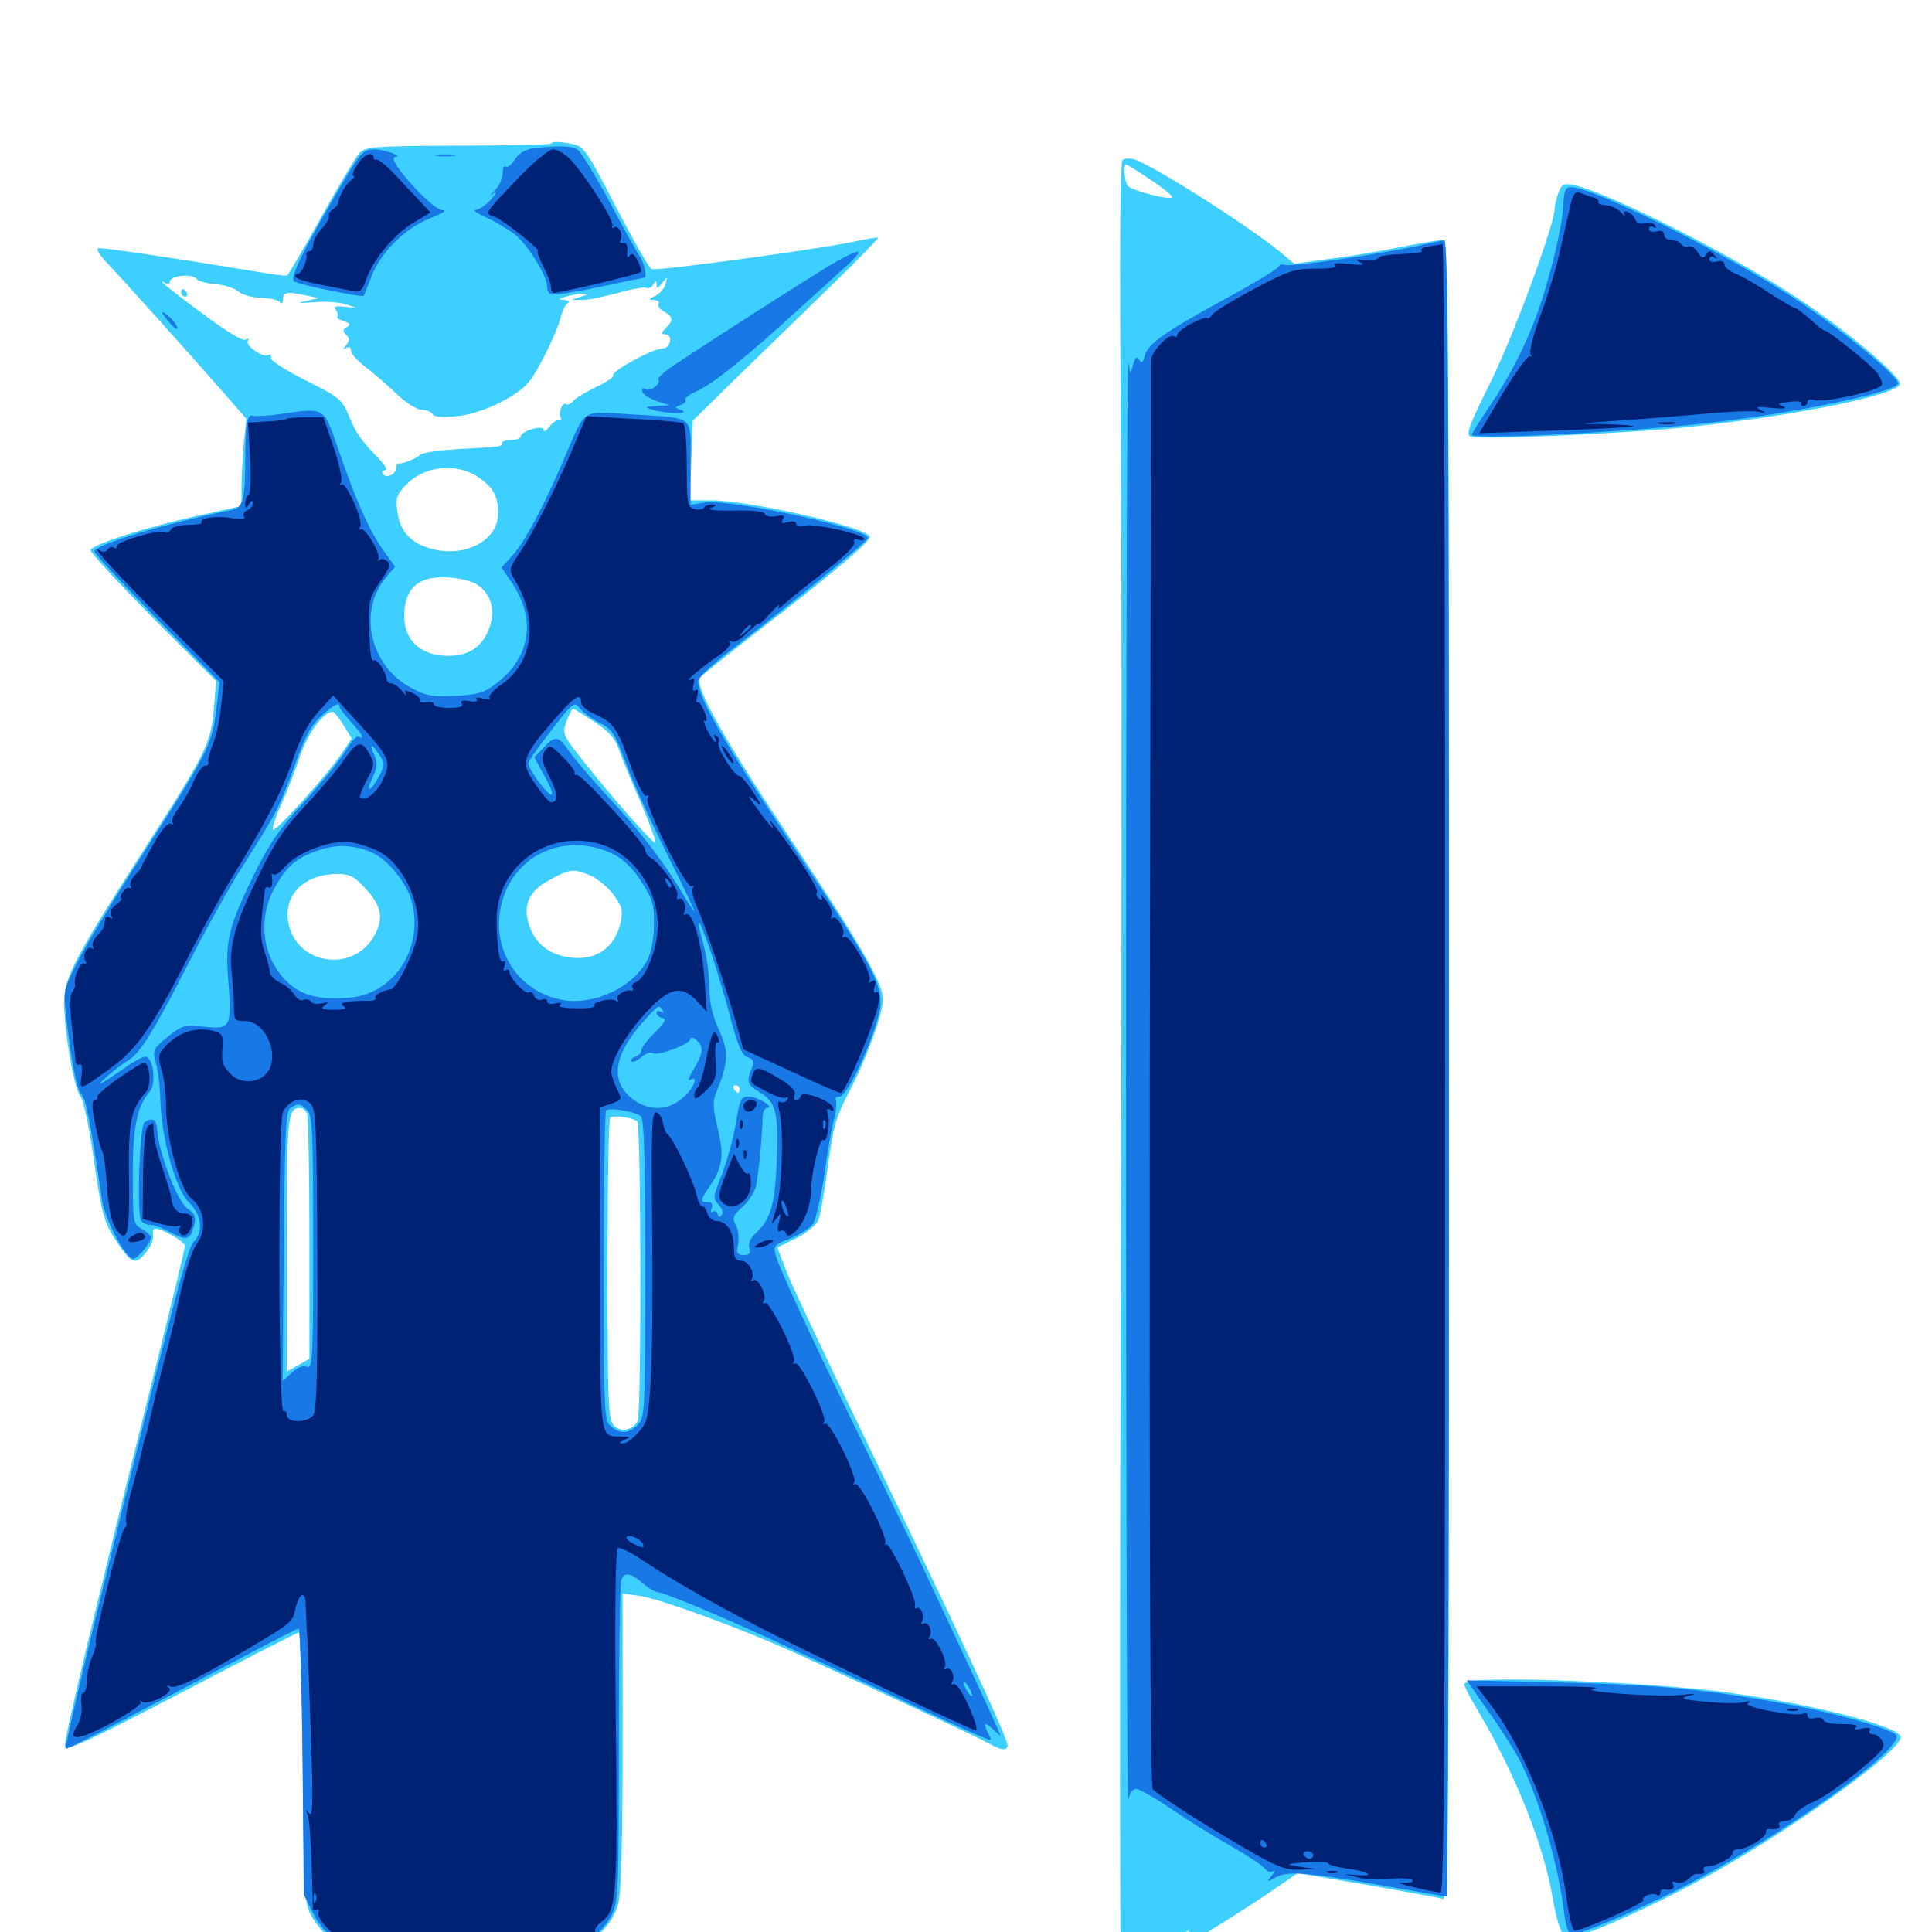 <svg xmlns="http://www.w3.org/2000/svg" viewBox="0 -1000 1000 1000">
	<path fill="#3ccfff" d="M284.961 -925.586C284.375 -925.195 262.695 -924.609 236.719 -924.609C193.164 -924.414 189.062 -924.023 185.938 -920.703C184.18 -918.75 175.195 -903.711 166.211 -887.5C157.227 -871.289 149.219 -857.812 148.633 -857.422C148.047 -857.031 140.82 -858.008 132.812 -859.375C89.258 -866.602 52.539 -872.07 50.781 -871.484C49.609 -871.094 51.758 -867.773 55.273 -864.062C63.281 -855.664 95.703 -819.531 114.062 -798.633L127.539 -783.203L126.172 -770.312C125.586 -763.281 125 -753.125 125 -747.852V-738.086L104.883 -733.594C77.344 -727.734 46.875 -717.969 46.875 -715.234C46.875 -713.867 61.523 -698.047 79.297 -680.078L111.914 -647.461L110.742 -633.789C109.375 -615.82 106.641 -610.156 77.734 -565.234C38.672 -504.492 33.203 -494.141 33.203 -481.25C33.203 -466.211 38.281 -436.523 41.602 -432.617C43.164 -430.859 46.289 -416.211 48.633 -399.219C52.344 -373.242 53.906 -367.578 58.789 -359.766C67.969 -345.703 69.727 -344.727 75.391 -351.562C77.93 -354.688 79.688 -358.789 79.297 -360.742C78.906 -362.5 79.297 -364.062 80.273 -364.062C84.18 -364.062 95.703 -357.227 95.703 -355.078C95.703 -353.711 88.672 -324.609 80.078 -290.43C49.023 -166.211 33.008 -99.414 33.594 -96.094C33.984 -93.359 45.898 -98.828 93.75 -123.828C126.562 -141.016 153.906 -155.078 154.688 -155.078C155.469 -155.078 156.25 -123.633 156.641 -85.156C157.227 -23.047 157.617 -14.844 160.742 -9.18C167.969 4.297 180.273 11.719 202.734 16.016C219.922 19.336 261.523 19.727 276.953 16.797C299.219 12.695 315.43 0.781 319.922 -14.258C321.484 -19.336 322.266 -45.898 322.266 -98.438V-175.195L330.859 -174.023C341.797 -172.461 384.961 -156.641 413.086 -143.75C456.055 -124.219 507.031 -100.391 512.109 -97.461C518.164 -93.945 521.484 -93.75 521.484 -96.68C521.484 -100.781 492.773 -162.305 442.969 -265.43C425.781 -300.977 409.57 -335.352 407.031 -341.992L402.344 -354.297L412.305 -359.18C417.578 -361.914 422.852 -366.211 423.633 -368.555C424.609 -370.898 426.758 -383.398 428.516 -396.289C431.25 -416.602 432.617 -421.875 439.648 -435.156C448.633 -452.344 457.031 -475.391 457.031 -482.812C457.031 -491.211 444.531 -512.695 406.641 -569.531C373.633 -619.336 359.57 -644.727 362.305 -649.219C362.891 -650.195 376.367 -660.938 392.188 -673.242C430.469 -702.734 450.195 -719.531 450.195 -722.07C450.195 -726.758 388.086 -741.016 368.164 -741.016H357.031L357.812 -761.719L358.594 -782.227L381.836 -805.078C394.727 -817.578 416.602 -838.867 430.273 -852.148C443.945 -865.43 454.883 -876.758 454.492 -876.953C454.297 -877.344 447.852 -876.172 440.43 -874.609C421.289 -870.703 340.039 -859.57 337.305 -860.742C335.938 -861.133 327.734 -875.781 318.75 -892.969C304.102 -921.484 302.148 -924.219 296.68 -925.391C289.258 -926.758 286.133 -926.953 284.961 -925.586ZM101.953 -855.469C102.539 -854.492 107.031 -853.32 111.523 -852.93C116.211 -852.539 121.484 -850.781 123.242 -849.219C125.195 -847.461 130.469 -845.898 135.156 -845.898C139.844 -845.703 144.141 -844.727 144.922 -843.555C145.703 -842.383 146.484 -843.164 146.484 -845.117C146.484 -848.828 148.633 -849.219 158.398 -847.07L165.039 -845.703L158.203 -844.141C153.32 -843.164 154.297 -842.969 162.109 -843.555C167.969 -844.141 175.586 -843.555 178.711 -842.578L184.57 -840.625L178.32 -841.211C173.633 -841.797 172.461 -841.211 173.828 -839.648C174.805 -838.281 175.195 -836.914 174.609 -836.133C174.023 -835.547 175.391 -834.57 177.93 -833.789C181.25 -832.617 181.641 -832.031 179.492 -830.664C177.344 -829.492 177.344 -828.516 179.102 -826.758C181.055 -824.805 181.055 -823.633 179.102 -821.289C177.344 -818.945 177.344 -818.75 179.297 -819.922C180.664 -820.703 181.641 -820.312 181.641 -818.555C181.641 -816.992 184.961 -813.281 189.062 -810.156C192.969 -807.227 200.195 -800.977 205.078 -796.289C209.961 -791.602 215.82 -787.891 218.164 -787.891C220.508 -787.891 223.047 -786.914 223.828 -785.742C224.609 -784.18 229.102 -783.789 236.328 -784.57C248.633 -785.547 266.992 -794.336 273.633 -802.148C278.32 -807.617 288.281 -827.93 290.234 -835.742C291.016 -839.062 292.578 -842.188 293.75 -842.969C295.117 -843.945 294.336 -844.531 291.992 -844.727C288.672 -844.922 288.867 -845.117 292.969 -846.484C295.703 -847.266 299.609 -848.047 301.758 -848.047C304.883 -848.047 304.688 -847.656 300.781 -846.484L295.898 -844.922L300.781 -844.727C303.516 -844.531 311.914 -846.289 319.336 -848.242C326.758 -850.391 333.594 -851.562 334.57 -850.977C335.547 -850.391 337.109 -851.172 338.086 -852.539C339.453 -854.883 339.844 -854.883 339.844 -852.539C339.844 -850.391 340.625 -850.781 342.773 -853.516C345.508 -857.031 345.508 -857.031 344.531 -853.125C343.945 -850.781 341.602 -848.047 339.258 -846.875C335.547 -845.117 335.547 -844.727 338.477 -844.727C340.43 -844.531 341.602 -843.75 340.82 -842.773C340.234 -841.602 341.602 -839.844 343.75 -838.672C348.438 -836.133 348.633 -834.18 344.531 -830.078C342.188 -827.734 342.188 -826.953 344.141 -826.953C348.633 -826.953 347.266 -819.727 342.773 -819.531C337.695 -819.531 316.016 -807.617 317.383 -805.664C317.773 -804.883 313.867 -802.148 308.398 -799.609C303.125 -797.07 297.656 -793.75 296.68 -792.383C295.508 -791.016 293.75 -790.234 292.969 -790.82C291.016 -791.992 288.672 -786.133 290.234 -783.789C290.82 -782.812 290.43 -782.227 289.258 -782.422C288.281 -782.812 285.938 -781.25 284.375 -779.102C282.812 -776.953 281.25 -776.172 281.25 -777.539C281.25 -780.273 269.531 -776.953 269.531 -774.023C269.531 -773.047 267.383 -772.266 264.648 -772.266C261.914 -772.266 259.766 -771.484 259.766 -770.703C259.766 -768.75 259.961 -768.75 237.5 -767.578C228.125 -766.992 219.336 -765.82 217.969 -764.844C215.039 -762.5 208.398 -759.766 206.641 -760.156C205.664 -760.352 205.078 -759.375 205.078 -757.812C205.078 -754.492 199.805 -752.148 198.242 -754.688C197.461 -755.859 198.047 -756.641 199.414 -756.641C200.586 -756.641 199.609 -758.789 197.07 -761.523C186.914 -772.07 184.375 -775.391 180.664 -784.57C176.953 -793.359 175.781 -794.336 158.203 -803.125C147.266 -808.594 139.844 -813.477 140.234 -814.844C140.43 -816.406 139.844 -816.992 138.867 -816.211C136.133 -814.648 126.758 -821.094 128.32 -823.633C128.906 -824.805 128.516 -825 127.148 -824.219C125.781 -823.242 117.383 -828.32 105.859 -836.914C87.5 -850.391 80.273 -856.445 85.547 -853.516C86.719 -852.734 87.891 -852.93 87.891 -854.102C87.891 -857.422 99.609 -858.594 101.953 -855.469ZM145.898 -851.172C146.68 -851.758 145.508 -852.344 143.359 -852.148C141.211 -852.148 140.625 -851.562 142.188 -850.977C143.555 -850.391 145.312 -850.586 145.898 -851.172ZM154.883 -850.977C156.055 -851.562 155.078 -851.953 152.344 -851.953C149.609 -851.953 148.633 -851.562 150 -850.977C151.172 -850.586 153.516 -850.586 154.883 -850.977ZM321.68 -851.172C322.461 -851.758 321.289 -852.344 319.141 -852.148C316.992 -852.148 316.406 -851.562 317.969 -850.977C319.336 -850.391 321.094 -850.586 321.68 -851.172ZM164.648 -849.023C165.82 -849.609 164.844 -850 162.109 -850C159.375 -850 158.398 -849.609 159.766 -849.023C160.938 -848.633 163.281 -848.633 164.648 -849.023ZM311.914 -849.219C312.695 -849.805 311.523 -850.391 309.375 -850.195C307.227 -850.195 306.641 -849.609 308.203 -849.023C309.57 -848.438 311.328 -848.633 311.914 -849.219ZM174.414 -847.07C175.586 -847.656 174.609 -848.047 171.875 -848.047C169.141 -848.047 168.164 -847.656 169.531 -847.07C170.703 -846.68 173.047 -846.68 174.414 -847.07ZM183.008 -845.312C183.789 -845.898 182.617 -846.484 180.469 -846.289C178.32 -846.289 177.734 -845.703 179.297 -845.117C180.664 -844.531 182.422 -844.727 183.008 -845.312ZM248.242 -752.539C255.469 -747.461 257.812 -742.969 257.812 -734.18C257.812 -720.508 241.211 -711.328 223.828 -715.82C212.891 -718.555 207.031 -724.805 205.664 -735.156C204.688 -742.188 205.273 -743.945 210.156 -749.023C219.922 -759.18 236.719 -760.742 248.242 -752.539ZM246.68 -697.656C254.102 -692.773 256.445 -684.766 253.516 -675.586C250 -665.43 242.773 -660.352 231.641 -660.547C215.43 -660.742 206.836 -671.289 209.766 -687.305C211.719 -697.266 218.75 -701.758 231.445 -701.172C237.109 -700.977 243.945 -699.219 246.68 -697.656ZM307.617 -626.367C314.844 -621.68 318.164 -618.164 320.117 -612.695C321.484 -608.594 326.562 -596.094 331.445 -585.156C336.133 -574.023 339.648 -564.453 339.258 -563.867C338.086 -562.891 316.602 -587.5 301.172 -607.031C291.016 -619.922 291.016 -620.312 293.359 -626.953C294.727 -630.664 296.289 -633.398 296.875 -633.203C297.461 -632.812 302.344 -629.883 307.617 -626.367ZM177.734 -624.805L182.031 -617.773L176.953 -610.156C169.727 -599.219 141.797 -568.359 141.211 -570.508C140.82 -571.484 142.773 -577.539 145.703 -583.984C148.633 -590.234 152.93 -601.562 155.469 -609.18C159.766 -621.094 167.188 -631.25 172.266 -631.641C172.852 -631.641 175.391 -628.516 177.734 -624.805ZM305.469 -546.875C308.984 -545.312 314.453 -541.016 317.383 -537.109C321.68 -531.445 322.461 -528.906 321.484 -523.633C318.75 -509.375 308.008 -501.953 293.359 -504.688C283.008 -506.445 275.977 -512.891 273.438 -522.656C270.703 -532.617 274.414 -539.453 285.547 -545.117C295.508 -550.391 296.875 -550.391 305.469 -546.875ZM188.672 -540.625C197.07 -531.836 198.633 -525.586 194.531 -517.188C184.18 -495.508 152.148 -500.195 149.023 -523.828C147.266 -537.5 158.008 -547.461 174.609 -547.656C180.859 -547.656 183.398 -546.289 188.672 -540.625ZM382.812 -436.328C382.812 -435.352 382.422 -434.375 382.031 -434.375C381.445 -434.375 380.469 -435.352 379.883 -436.328C379.297 -437.5 379.688 -438.281 380.664 -438.281C381.836 -438.281 382.812 -437.5 382.812 -436.328ZM158.984 -423.438C159.57 -421.68 160.156 -392.578 160.156 -358.594V-296.68L154.297 -293.359L148.438 -290.039V-355.859C148.438 -422.461 148.828 -426.562 155.469 -426.562C156.641 -426.562 158.398 -425.195 158.984 -423.438ZM329.883 -419.531C331.836 -417.578 332.031 -267.969 330.078 -264.453C327.344 -259.57 321.094 -258.398 317.578 -262.305C314.844 -265.234 314.453 -275.781 314.453 -342.969C314.453 -385.352 315.039 -420.703 315.82 -421.484C317.383 -423.047 327.93 -421.484 329.883 -419.531ZM93.75 -848.438C93.75 -847.461 94.727 -846.484 95.898 -846.484C96.875 -846.484 97.266 -847.461 96.68 -848.438C96.094 -849.609 95.117 -850.391 94.531 -850.391C94.141 -850.391 93.75 -849.609 93.75 -848.438ZM581.055 -917.188C579.688 -916.211 579.492 -869.727 580.078 -781.055C580.664 -707.031 580.664 -496.094 580.078 -312.305C579.492 -128.516 579.688 22.461 580.273 23.242C581.055 24.219 585.742 22.656 591.016 20.117C602.539 14.258 645.117 -11.914 660.547 -22.852L671.68 -30.469L707.422 -24.414C727.148 -20.898 744.727 -17.773 746.68 -17.188C749.805 -16.211 750 -37.5 750 -445.898C750 -854.102 749.805 -875.781 746.68 -875.781C744.727 -875.781 734.766 -874.023 724.609 -872.07C714.453 -869.922 697.852 -867.188 688.086 -866.016L669.922 -863.477L661.719 -870.312C643.945 -884.57 596.094 -914.844 586.914 -917.578C584.766 -918.164 582.227 -917.969 581.055 -917.188ZM595.703 -906.836C602.344 -902.539 607.227 -898.438 606.641 -897.852C605.078 -896.289 585.156 -901.562 583.594 -903.906C582.031 -906.25 581.445 -914.844 582.812 -914.844C583.398 -914.844 589.062 -911.328 595.703 -906.836ZM615.234 -0.195C615.234 0.195 610.547 3.516 605.078 7.422C583.398 21.68 579.102 23.633 581.445 17.578C582.031 15.82 589.648 10.938 598.438 7.031C616.406 -1.367 615.234 -0.977 615.234 -0.195ZM806.641 -900.195C805.664 -897.461 804.688 -893.75 804.688 -891.992C804.688 -883.789 783.008 -825.195 771.289 -801.758C759.961 -778.906 758.594 -775 761.328 -774.023C766.406 -772.266 843.164 -775.586 875 -779.102C929.688 -784.766 983.398 -795.898 983.398 -801.367C983.398 -805.664 955.078 -829.492 930.664 -845.508C898.047 -867.188 832.812 -900.195 815.039 -904.102C809.375 -905.273 808.398 -904.883 806.641 -900.195ZM763.281 -130.078C760.156 -129.688 757.812 -128.906 757.812 -128.125C757.812 -127.344 761.328 -120.508 765.82 -113.086C784.766 -80.859 799.219 -44.336 803.711 -17.383C805.859 -4.297 808.789 3.125 811.719 3.125C819.141 3.125 859.375 -15.039 888.672 -31.641C933.008 -56.641 985.742 -95.312 983.789 -101.172C982.031 -106.641 939.648 -117.578 895.117 -123.828C862.891 -128.516 782.227 -132.227 763.281 -130.078Z"/>
	<path fill="#1878e5" d="M275.977 -923.242C272.07 -922.656 268.555 -920.703 266.602 -917.578C264.844 -914.844 262.891 -913.281 261.914 -913.672C261.133 -914.258 260.352 -913.672 260.352 -912.305C260.156 -907.617 258.789 -904.102 255.859 -901.172C253.125 -898.438 253.125 -898.438 255.859 -900.195C257.422 -901.172 256.641 -899.609 254.102 -896.68C251.367 -893.75 247.852 -891.406 246.289 -891.406C244.531 -891.406 246.875 -889.648 251.562 -887.5C256.055 -885.547 262.695 -881.445 266.211 -878.906C272.852 -873.828 283.203 -857.227 283.203 -851.758C283.203 -850 283.984 -848.242 284.961 -847.656C285.938 -847.07 297.07 -848.633 309.766 -851.367C322.461 -854.102 333.008 -856.25 333.398 -856.25C335.156 -856.25 333.594 -863.672 331.25 -866.992C329.883 -869.141 322.656 -881.836 315.625 -895.312C308.398 -908.789 300.977 -920.898 299.219 -922.266C296.289 -924.609 289.062 -924.805 275.977 -923.242ZM177.539 -905.664C156.836 -870.508 149.609 -855.859 152.344 -854.297C155.078 -852.539 187.695 -845.898 188.281 -846.875C188.477 -847.266 190.234 -851.562 192.188 -856.641C196.875 -869.336 209.766 -882.031 222.852 -887.109C228.906 -889.453 231.641 -891.211 229.102 -891.211C223.438 -891.406 199.023 -918.75 204.492 -918.75C209.375 -918.945 199.023 -922.656 193.945 -922.656C188.086 -922.656 186.914 -921.484 177.539 -905.664ZM226.172 -919.336C223.633 -919.727 225.586 -920.117 230.469 -920.117C235.352 -920.117 237.305 -919.727 234.961 -919.336C232.422 -918.945 228.516 -918.945 226.172 -919.336ZM809.18 -893.75C808.789 -883.203 802.539 -857.227 795.898 -838.281C789.648 -821.289 781.836 -805.664 770.703 -789.258C765.82 -781.836 761.719 -775.586 761.719 -775C761.719 -772.266 841.797 -776.172 885.742 -781.25C929.297 -786.133 982.422 -797.266 982.422 -801.562C982.422 -805.273 954.297 -828.516 930.664 -844.336C894.727 -868.164 824.805 -903.125 813.086 -903.125C810.156 -903.125 809.57 -901.367 809.18 -893.75ZM733.398 -872.656C713.867 -868.359 667.969 -861.719 664.844 -862.891C663.477 -863.477 662.109 -863.086 662.109 -862.305C662.109 -861.328 650.391 -854.102 636.328 -846.484C602.734 -828.125 594.141 -822.07 592.578 -816.016C591.602 -812.305 590.82 -811.719 589.648 -813.672C588.281 -815.625 587.5 -815.039 586.523 -811.328L585.156 -806.445L583.984 -812.305C583.398 -815.625 582.812 -648.047 582.812 -440.234C582.812 -232.422 583.398 -65.039 583.984 -68.164C584.57 -71.875 586.133 -74.023 588.086 -74.023C589.844 -74.023 597.656 -69.531 605.664 -64.062C613.672 -58.594 627.539 -49.805 636.719 -44.727C645.898 -39.453 654.102 -33.984 654.883 -32.617C655.859 -31.25 657.617 -30.664 658.789 -31.445C660.156 -32.227 659.766 -31.055 658.203 -29.102C655.469 -25.781 655.469 -25.586 659.961 -28.125C666.797 -31.641 675 -31.055 713.477 -24.414C732.227 -21.094 748.242 -18.359 748.828 -18.359C749.414 -18.359 750 -211.328 750 -447.07C750 -788.867 749.414 -875.781 747.656 -875.586C746.289 -875.391 739.844 -874.219 733.398 -872.656ZM432.617 -864.453C424.023 -859.57 371.289 -825.977 348.242 -810.547C343.555 -807.422 340.234 -804.297 340.82 -803.516C342.188 -801.172 336.523 -797.07 333.984 -798.633C332.812 -799.414 332.227 -798.828 332.422 -797.266C332.812 -795.898 336.133 -793.75 339.844 -792.383L346.68 -790.234L339.844 -789.844C333.594 -789.453 333.398 -789.258 337.891 -787.891C344.336 -785.742 358.008 -785.547 352.734 -787.695C349.023 -789.062 349.023 -789.258 352.539 -790.43C354.492 -791.211 355.469 -792.383 354.688 -793.164C354.102 -793.75 356.836 -795.898 360.938 -797.656C369.141 -801.367 387.109 -815.82 413.086 -839.648C422.852 -848.438 434.18 -858.789 438.477 -862.695C447.852 -871.289 445.898 -871.875 432.617 -864.453ZM83.984 -838.281C83.984 -837.695 85.742 -835.352 87.891 -832.812C90.039 -830.273 91.797 -829.102 91.797 -830.273C91.797 -831.25 90.039 -833.789 87.891 -835.742C85.742 -837.695 83.984 -838.867 83.984 -838.281ZM145.508 -785.742C139.062 -784.766 132.812 -784.375 131.445 -784.766C127.93 -786.133 126.953 -781.25 126.953 -762.891C126.953 -741.992 125.781 -737.305 120.312 -736.133C85.742 -729.102 48.828 -717.969 48.828 -714.648C48.828 -713.477 63.477 -697.852 81.25 -679.688L113.672 -646.875L112.305 -635.938C109.766 -613.867 109.57 -613.281 68.359 -549.219C57.227 -531.641 44.531 -510.742 40.43 -502.734C33.398 -489.062 32.812 -487.305 33.984 -476.367C36.523 -452.93 39.648 -435.938 42.188 -433.398C44.531 -431.055 46.68 -420.117 52.734 -379.297C54.297 -368.75 65.039 -348.438 68.945 -348.438C71.094 -348.438 77.93 -356.641 78.125 -359.375C78.125 -360.547 75.977 -362.5 73.438 -363.867C68.945 -366.406 68.75 -367.188 68.75 -390.625C68.555 -415.625 70.898 -427.539 77.344 -434.766C80.664 -438.281 79.883 -450.586 75.977 -452.93C75 -453.711 69.922 -451.172 64.844 -447.461C59.766 -443.945 54.297 -440.234 52.734 -439.453C48.828 -437.5 60.352 -447.461 66.406 -451.172C72.656 -455.078 79.297 -465.625 98.242 -502.734C106.836 -519.336 118.945 -541.406 125.586 -551.562C143.945 -580.664 144.141 -581.25 152.148 -602.734C157.617 -618.359 161.133 -624.805 166.211 -629.297C172.852 -635.352 175.781 -636.914 175.781 -634.18C175.781 -633.203 178.516 -629.883 181.641 -626.367C187.305 -620.312 189.258 -616.602 185.742 -618.75C184.766 -619.336 181.836 -616.211 179.102 -611.719C176.367 -607.031 166.797 -595.312 158.008 -585.547C145.312 -571.875 139.453 -563.477 132.031 -548.438C118.359 -520.703 116.406 -513.086 118.164 -492.578C119.922 -468.164 119.531 -467.188 105.859 -468.555C95.312 -469.727 94.336 -469.336 86.719 -463.281C79.297 -457.227 78.906 -456.445 80.664 -450C81.836 -446.289 82.812 -437.5 83.008 -430.469C83.594 -410.352 91.211 -383.789 97.852 -377.539C104.297 -371.484 105.469 -362.305 100.195 -357.227C96.875 -353.906 86.328 -312.695 50.586 -166.992C41.016 -127.734 33.594 -95.508 33.984 -94.922C34.766 -94.336 53.906 -104.297 135.742 -147.656C145.508 -152.734 153.906 -157.031 154.688 -157.031C155.273 -157.031 156.25 -125.977 156.641 -88.281L157.227 -19.336L162.109 -9.57C167.969 2.148 178.516 9.18 197.266 14.258C215.43 18.945 269.922 19.141 285.352 14.453C299.414 9.961 311.328 1.172 316.406 -8.398C320.117 -15.82 320.312 -19.727 320.312 -96.875C320.312 -141.211 320.898 -179.492 321.484 -181.836C322.852 -186.523 326.562 -186.133 333.203 -180.078C335.352 -178.125 338.867 -176.172 341.016 -175.781C347.266 -174.414 378.125 -161.328 407.031 -147.852C422.266 -140.82 448.633 -128.516 465.82 -120.508C483.008 -112.305 500.781 -104.102 505.469 -102.148C513.672 -98.633 513.672 -98.633 511.719 -102.344C508.594 -108.203 509.375 -109.18 513.867 -105.078L517.969 -101.367L515.039 -108.203C512.5 -114.062 504.102 -132.227 475.586 -193.164C472.07 -200.781 458.398 -228.906 445.312 -255.664C418.164 -311.133 403.125 -343.945 401.367 -350.781C400.195 -355.078 401.172 -356.055 409.18 -358.984C414.062 -360.938 419.336 -364.453 420.898 -366.602C422.266 -368.945 425 -380.664 426.758 -392.383C428.32 -404.297 430.664 -417.188 431.836 -421.289C432.812 -425.195 433.203 -429.492 432.617 -430.469C432.031 -431.641 432.812 -432.422 434.57 -432.422C438.086 -432.422 449.023 -454.688 454.102 -472.07C458.789 -488.281 456.836 -492.578 406.641 -567.773C373.828 -617.383 361.523 -638.867 361.328 -647.461C361.328 -649.219 368.555 -656.055 377.539 -662.891C411.328 -688.867 449.219 -719.922 449.219 -721.484C449.219 -726.562 376.758 -742.188 364.258 -739.844L357.422 -738.672V-760.352C357.422 -785.742 360.352 -783.398 326.367 -785.547C300.586 -787.305 303.32 -788.867 292.383 -763.477C281.836 -738.867 272.07 -720.312 265.625 -712.891L259.57 -706.25L264.648 -698.828C277.734 -679.688 274.805 -659.766 256.641 -646.094C250.586 -641.406 247.266 -640.43 235.547 -639.844C223.828 -639.258 220.312 -639.844 212.891 -643.945C191.406 -655.273 184.961 -683.789 200 -701.367L204.492 -706.641L198.242 -715.43C191.016 -725.586 184.18 -741.016 174.805 -768.359C167.578 -789.453 167.969 -789.062 145.508 -785.742ZM300.977 -632.422C302.344 -630.859 306.641 -627.734 310.547 -625.781C316.797 -622.656 318.359 -620.117 324.023 -604.883C327.539 -595.508 336.914 -574.609 344.922 -558.594C352.93 -542.773 359.375 -529.102 359.375 -528.516C359.375 -527.93 356.445 -532.227 352.93 -538.086C343.164 -554.492 330.859 -570.312 314.453 -587.891C306.25 -596.68 297.461 -607.031 294.727 -610.938C289.062 -619.336 287.305 -619.531 281.25 -612.891L276.562 -608.008L281.836 -598.242C284.961 -592.969 286.523 -588.672 285.352 -588.672C283.203 -588.672 273.438 -601.953 273.438 -604.883C273.438 -605.664 276.953 -610.938 281.25 -616.602C297.656 -638.086 296.875 -637.305 300.977 -632.422ZM196.289 -609.375C199.219 -605.078 199.219 -604.102 196.484 -598.633C191.992 -590.234 188.672 -589.062 192.773 -597.266C195.312 -602.93 195.508 -605.078 193.75 -609.18C190.82 -615.43 192.383 -615.43 196.289 -609.375ZM193.555 -558.203C201.367 -554.297 210.547 -542.773 213.086 -533.594C219.531 -509.375 204.102 -485.547 180.859 -483.594C166.211 -482.422 157.422 -484.375 150.195 -490.43C135.938 -502.539 132.617 -524.023 142.578 -541.211C149.023 -552.539 154.102 -556.445 166.406 -560.352C175.391 -563.281 185.352 -562.305 193.555 -558.203ZM317.969 -557.617C322.852 -555.078 328.125 -550 332.031 -543.555C337.695 -534.766 338.672 -531.836 338.477 -521.484C338.477 -514.453 337.109 -506.836 335.156 -503.32C327.93 -489.062 307.617 -479.492 291.211 -482.422C266.602 -486.914 252.539 -511.133 260.547 -535.547C268.555 -559.375 294.727 -569.336 317.969 -557.617ZM368.945 -504.297C372.07 -494.336 376.758 -478.906 378.906 -470.117C382.227 -458.008 384.18 -453.711 387.109 -452.734C389.648 -451.953 390.43 -450.586 389.648 -448.438C386.133 -440.039 386.523 -438.672 393.359 -434.57C401.953 -429.297 403.125 -423.633 401.953 -396.68C400.977 -375.977 398.633 -368.359 390.82 -361.328C388.281 -358.984 387.109 -356.25 387.891 -353.906C388.672 -351.367 387.891 -350.391 384.961 -350.391C381.641 -350.391 381.055 -351.367 382.031 -356.055C382.617 -359.18 382.227 -363.477 380.859 -365.82C378.906 -369.531 379.297 -370.898 384.375 -375.391C387.695 -378.32 390.82 -383.398 391.406 -386.523C392.773 -392.969 394.531 -412.891 394.727 -421.289C394.727 -424.219 395.703 -426.562 397.07 -426.562C401.367 -426.758 391.992 -432.422 387.5 -432.422C383.594 -432.422 382.812 -430.859 380.859 -418.359C379.492 -410.547 376.172 -398.633 373.633 -391.992C369.141 -380.859 368.945 -379.492 371.875 -376.562C373.633 -375 374.414 -372.461 373.633 -371.289C372.656 -369.727 372.07 -369.727 371.484 -371.484C371.094 -372.852 369.922 -373.438 368.945 -372.852C367.969 -372.07 367.773 -373.047 368.359 -374.609C369.141 -376.758 368.359 -377.734 366.406 -377.734C362.305 -377.734 362.5 -378.906 366.797 -385.156C374.023 -395.508 375 -401.758 371.484 -415.82C368.945 -426.758 368.75 -429.883 370.898 -434.961C377.148 -450.586 377.344 -455.664 372.07 -466.992C368.75 -474.414 367.188 -481.25 367.188 -488.867C367.188 -494.922 365.82 -504.688 364.258 -510.547C360.938 -522.852 361.133 -522.266 362.109 -522.266C362.5 -522.266 365.625 -514.062 368.945 -504.297ZM342.969 -476.953C343.75 -475.586 343.555 -475.391 342.188 -476.172C340.82 -476.953 339.844 -476.758 339.844 -475.586C339.844 -474.609 341.211 -473.438 342.969 -473.047C345.117 -472.656 344.141 -470.703 339.062 -465.625C335.156 -461.914 332.031 -457.812 332.031 -456.641C332.031 -455.273 330.664 -453.711 328.906 -453.125C327.148 -452.344 326.172 -451.367 326.953 -450.586C327.539 -450 329.883 -450.977 331.836 -452.734C333.984 -454.688 336.719 -455.664 337.891 -454.883C340.43 -453.32 357.422 -459.57 357.422 -462.305C357.422 -463.281 358.789 -463.086 360.352 -461.719C364.453 -458.398 364.062 -454.688 358.984 -446.484C356.641 -442.578 355.859 -440.234 357.031 -441.016C362.109 -444.141 358.984 -436.328 353.32 -431.641C345.117 -424.609 334.961 -424.805 326.367 -432.031C315.625 -441.016 317.969 -454.688 333.398 -471.68C341.211 -480.273 341.016 -480.078 342.969 -476.953ZM344.336 -458.398C345.508 -458.984 344.531 -459.375 341.797 -459.375C339.062 -459.375 338.086 -458.984 339.453 -458.398C340.625 -458.008 342.969 -458.008 344.336 -458.398ZM158.984 -425.391C161.719 -422.852 162.109 -413.867 162.109 -356.836C162.109 -296.68 161.914 -291.406 158.789 -292.578C156.836 -293.359 153.906 -292.188 150.977 -289.453L146.289 -285.156L146.875 -354.883C147.461 -414.453 147.852 -425 150.391 -426.562C154.492 -429.102 155.469 -428.906 158.984 -425.391ZM331.641 -422.266C333.398 -420.703 333.984 -402.539 333.984 -343.359C333.984 -268.945 333.789 -266.211 330.078 -262.5C325.391 -257.812 320.898 -257.617 316.016 -261.914C312.695 -264.844 312.5 -269.922 312.5 -344.531C312.5 -388.281 313.086 -424.609 313.672 -425.195C315.43 -426.953 328.516 -424.805 331.641 -422.266ZM501.953 -125.781C503.125 -123.633 503.516 -121.875 503.125 -121.875C502.539 -121.875 501.172 -123.633 500 -125.781C498.828 -127.93 498.438 -129.688 498.828 -129.688C499.414 -129.688 500.781 -127.93 501.953 -125.781ZM74.805 -419.141C72.266 -417.578 70.703 -371.875 73.047 -368.164C73.828 -366.992 75.977 -366.016 77.734 -366.016C79.688 -366.016 84.57 -364.258 88.672 -361.914C96.68 -357.617 98.633 -358.203 100.586 -366.211C101.562 -370.117 100.781 -371.875 97.07 -374.414C91.992 -377.734 82.422 -402.539 81.445 -414.453C81.055 -420.703 79.297 -421.875 74.805 -419.141ZM769.922 -114.844C775.977 -106.445 783.008 -95.312 785.742 -90.43C795.703 -72.07 806.445 -36.328 809.57 -10.156C810.547 -2.539 811.914 1.172 813.672 1.172C818.359 1.172 846.094 -10.547 869.531 -22.461C921.875 -49.219 987.695 -96.094 981.25 -102.148C977.93 -105.469 947.07 -114.062 924.805 -117.969C883.203 -125.586 858.594 -127.93 808.789 -129.102L759.18 -130.273Z"/>
	<path fill="#002274" d="M269.922 -909.57C249.609 -888.281 250.586 -889.844 256.25 -887.695C260.742 -885.938 280.859 -869.922 278.32 -869.922C277.734 -869.922 279.102 -866.406 281.25 -862.109C283.398 -858.008 285.156 -853.125 285.156 -851.367C285.156 -849.805 285.742 -848.438 286.719 -848.438C289.844 -848.438 330.664 -858.008 331.641 -859.18C332.227 -859.766 331.445 -862.305 330.078 -865.039C328.125 -868.75 326.953 -869.336 325.781 -867.578C324.805 -866.016 324.414 -866.797 324.609 -869.922C325 -873.047 324.219 -874.609 322.656 -874.219C321.094 -874.023 320.508 -874.609 321.094 -875.586C322.852 -878.32 320.117 -883.789 317.773 -882.227C316.797 -881.641 316.406 -882.031 316.992 -883.008C318.359 -885.156 303.906 -908.008 295.312 -917.383C292.578 -920.312 288.477 -922.656 286.328 -922.656C284.18 -922.656 277.148 -916.992 269.922 -909.57ZM184.766 -914.453C182.812 -911.523 182.031 -908.984 183.008 -908.984C183.789 -908.984 183.203 -907.812 181.445 -906.445C178.711 -904.297 175.391 -898.242 175 -894.727C174.805 -893.945 173.633 -892.578 172.266 -891.602C170.898 -890.82 169.922 -889.258 170.312 -888.281C170.703 -887.305 168.945 -884.375 166.602 -881.641C164.062 -879.102 162.109 -875.391 162.109 -873.438C162.109 -871.484 161.328 -869.922 160.156 -869.922C159.18 -869.922 158.398 -869.336 158.594 -868.555C159.375 -865.625 156.055 -858.203 154.102 -858.203C152.93 -858.203 152.539 -857.422 153.125 -856.445C153.711 -855.664 159.766 -853.711 166.406 -852.539C173.242 -851.172 180.664 -849.805 183.008 -849.219C186.328 -848.633 187.695 -849.805 189.453 -855.078C192.773 -865.234 204.102 -878.906 214.062 -884.766L222.852 -890.039L216.406 -896.875C212.891 -900.586 207.031 -906.836 203.32 -910.742C199.609 -914.648 195.898 -917.578 194.922 -917.383C194.141 -916.992 193.359 -917.578 193.359 -918.359C193.359 -922.266 187.695 -919.727 184.766 -914.453ZM812.891 -893.945C811.914 -889.844 809.57 -879.492 807.617 -870.898C805.859 -862.305 801.172 -847.07 797.461 -837.109C793.75 -827.148 791.406 -818.164 792.188 -816.797C792.969 -815.625 792.773 -815.039 791.797 -815.625C790.82 -816.211 784.57 -807.422 777.734 -796.289L765.625 -775.781L805.078 -777.148C826.953 -777.93 845.117 -778.906 845.508 -779.297C845.898 -779.688 839.453 -780.273 830.859 -780.469C815.625 -780.664 815.82 -780.664 836.914 -782.227C848.828 -783.008 868.75 -784.57 881.445 -785.742C894.141 -786.914 906.836 -787.5 909.766 -786.914C914.258 -785.938 914.453 -786.133 911.133 -787.891C908.203 -789.453 909.57 -789.648 916.992 -788.867C923.242 -788.281 925.391 -788.477 922.852 -789.648C919.531 -791.016 920.117 -791.406 926.172 -791.992C930.078 -792.578 932.812 -792.188 932.422 -791.406C931.836 -790.625 932.422 -789.844 933.398 -789.844C934.57 -789.844 935.547 -790.82 935.547 -791.992C935.547 -793.164 936.914 -793.555 938.867 -792.969C943.359 -791.211 972.852 -797.656 974.023 -800.781C974.414 -802.148 973.242 -805.078 971.289 -807.422C967.578 -811.914 946.289 -828.906 944.531 -828.906C943.945 -828.906 941.602 -830.469 939.648 -832.422C933.398 -837.891 929.883 -840.625 928.906 -840.625C928.32 -840.625 922.656 -843.945 916.211 -848.047C909.961 -852.344 901.953 -856.836 898.633 -858.203C895.312 -859.57 892.578 -861.719 892.578 -863.086C892.578 -864.648 891.016 -865.234 888.672 -864.648C886.328 -864.062 884.766 -864.648 884.766 -865.82C884.766 -867.188 885.938 -867.578 887.305 -866.797C889.062 -865.82 889.062 -866.211 887.109 -868.164C884.961 -870.508 884.375 -870.508 883.008 -868.164C881.641 -866.016 880.859 -866.211 878.711 -869.531C877.344 -871.68 875.195 -873.047 873.828 -872.461C872.656 -872.07 870.898 -872.461 870.117 -873.633C869.531 -874.805 867.188 -875.781 865.039 -875.781C863.086 -875.781 861.328 -876.953 861.328 -878.516C861.328 -880.273 859.961 -880.859 857.422 -880.273C855.078 -879.688 853.516 -880.273 853.516 -881.445C853.516 -882.812 854.492 -883.203 855.859 -882.422C857.227 -881.641 857.422 -881.836 856.641 -883.398C855.859 -884.57 853.516 -885.156 851.367 -884.57C849.023 -883.789 847.266 -884.375 846.484 -886.328C845.898 -887.891 844.141 -889.648 842.578 -890.234C840.625 -891.016 840.039 -890.43 840.82 -888.867C841.602 -887.695 840.82 -888.086 839.258 -889.844C837.695 -891.797 834.18 -893.555 831.445 -893.75C828.711 -893.945 826.758 -894.727 827.344 -895.508C827.734 -896.289 826.562 -897.266 824.609 -897.852C822.852 -898.242 819.727 -899.414 817.969 -900.195C815.43 -901.172 814.258 -900 812.891 -893.945ZM739.453 -872.461C736.328 -871.875 734.57 -870.898 735.938 -870.117C737.109 -869.531 732.617 -868.75 725.977 -868.555C719.336 -868.359 713.672 -867.578 713.477 -866.602C713.086 -865.625 709.961 -865.039 706.445 -865.43C701.367 -866.016 700.977 -865.625 704.102 -864.258C706.836 -862.891 705.273 -862.695 698.242 -863.281C692.188 -864.062 689.453 -863.672 691.016 -862.695C692.578 -861.523 689.062 -860.938 681.25 -860.938C670.117 -860.938 666.992 -859.961 649.414 -850.586C638.672 -844.922 628.711 -838.867 627.539 -837.109C626.172 -835.352 625 -834.57 625 -835.352C625 -836.133 621.484 -834.961 617.188 -832.812C612.891 -830.664 609.375 -827.93 609.375 -826.758C609.375 -825.586 608.594 -825.391 607.422 -825.977C604.883 -827.539 595.703 -817.578 595.703 -813.477C595.703 -811.719 595.508 -644.922 595.117 -442.969C594.922 -199.805 595.312 -75 596.68 -73.828C601.172 -69.727 623.438 -55.469 642.969 -44.141C660.352 -33.984 665.039 -32.031 672.266 -32.227L680.664 -32.617L672.852 -33.789C665.039 -35.156 665.039 -35.156 676.367 -36.133C682.422 -36.523 687.5 -36.328 687.5 -35.547C687.5 -34.766 691.992 -33.594 697.266 -32.812C708.008 -31.445 712.5 -28.516 702.539 -29.492L696.289 -29.883L703.125 -28.125C706.836 -27.148 714.453 -26.953 719.922 -27.539C725.391 -28.125 730.469 -27.734 731.055 -26.758C731.641 -25.781 729.492 -25.195 725.977 -25.586C722.461 -25.781 725 -24.805 731.445 -23.242C737.891 -21.68 744.336 -20.508 745.703 -20.312C747.461 -20.312 748.047 -106.836 748.047 -447.07C748.047 -681.836 747.461 -873.633 746.68 -873.633C745.703 -873.438 742.578 -872.852 739.453 -872.461ZM649.805 -48.438C650.586 -49.023 649.414 -49.609 647.266 -49.414C645.117 -49.414 644.531 -48.828 646.094 -48.242C647.461 -47.656 649.219 -47.852 649.805 -48.438ZM655.273 -45.703C655.859 -44.727 655.469 -43.75 654.492 -43.75C653.32 -43.75 652.344 -44.727 652.344 -45.703C652.344 -46.875 652.734 -47.656 653.125 -47.656C653.711 -47.656 654.688 -46.875 655.273 -45.703ZM666.602 -40.43C667.773 -41.016 666.797 -41.406 664.062 -41.406C661.328 -41.406 660.352 -41.016 661.719 -40.43C662.891 -40.039 665.234 -40.039 666.602 -40.43ZM679.688 -39.844C679.688 -38.867 678.906 -37.891 677.93 -37.891C676.758 -37.891 675.391 -38.867 674.805 -39.844C674.219 -41.016 675 -41.797 676.562 -41.797C678.32 -41.797 679.688 -41.016 679.688 -39.844ZM148.242 -783.203C147.656 -782.617 143.164 -782.031 137.891 -781.836L128.32 -781.25L129.492 -763.086C130.078 -752.93 129.688 -744.531 128.711 -743.945C127.734 -743.164 126.953 -741.211 126.953 -739.453C126.953 -736.523 127.344 -736.523 128.906 -739.062C130.273 -741.016 130.859 -741.211 130.859 -739.453C130.859 -738.086 129.492 -736.523 127.93 -735.938C126.367 -735.156 125.586 -733.789 126.367 -732.617C127.148 -731.25 125 -731.055 119.922 -731.836C112.109 -733.203 102.93 -731.836 104.297 -729.492C104.883 -728.906 101.562 -728.32 97.07 -728.32C92.773 -728.32 88.867 -727.148 88.477 -725.977C87.891 -724.609 86.523 -724.023 85.156 -724.609C81.641 -725.977 60.547 -719.727 60.547 -717.383C60.547 -716.211 59.766 -715.82 58.789 -716.602C57.812 -717.188 56.445 -716.797 55.664 -715.625C54.883 -714.453 53.516 -714.062 52.539 -714.648C45.898 -718.945 55.078 -708.594 83.203 -680.078L115.82 -647.461L114.453 -634.766C113.867 -627.93 111.914 -618.945 110.352 -615.234C108.789 -611.328 107.617 -607.227 107.812 -605.859C108.203 -604.492 107.422 -603.516 106.25 -603.711C105.078 -603.906 102.344 -600.391 100.391 -595.898C98.438 -591.406 94.922 -584.961 92.383 -581.641C89.844 -578.32 88.477 -575 89.453 -574.023C90.234 -573.047 89.844 -573.047 88.477 -573.633C87.109 -574.414 83.789 -570.703 79.883 -563.867C76.367 -557.617 73.438 -551.953 73.242 -551.367C73.242 -550.781 71.68 -548.828 69.727 -546.875C67.969 -544.922 66.992 -542.578 67.578 -541.406C68.359 -540.234 67.969 -539.844 66.992 -540.43C65.234 -541.602 61.133 -535.742 62.891 -534.57C63.281 -534.375 61.719 -533.008 59.766 -531.445C57.422 -529.688 56.641 -527.734 57.617 -526.172C58.594 -524.414 58.398 -524.023 57.031 -525C55.664 -525.781 54.492 -525.391 54.492 -524.414C54.297 -523.242 54.102 -521.484 53.906 -520.703C53.906 -519.727 52.148 -517.578 50.195 -515.625C48.438 -513.672 47.461 -511.328 48.047 -510.156C48.828 -508.984 48.438 -508.594 47.461 -509.18C44.922 -510.742 42.383 -505.273 44.336 -502.344C44.922 -501.172 44.531 -500.781 43.555 -501.367C41.602 -502.539 37.891 -493.945 38.867 -490.234C39.062 -489.453 38.281 -487.695 37.305 -486.328C36.133 -484.961 36.133 -478.516 37.109 -469.531C38.086 -461.523 38.867 -453.32 39.062 -451.367C39.062 -449.414 40.039 -448.438 41.016 -449.023C42.383 -449.805 42.773 -447.656 42.188 -443.359C41.211 -435.352 40.625 -435.156 57.422 -447.266C70.898 -457.227 78.32 -467.578 96.289 -502.539C103.516 -516.797 114.453 -536.719 120.508 -546.484C137.5 -574.023 146.875 -592.188 152.148 -608.398C155.664 -618.555 159.766 -625.977 164.844 -631.641L172.461 -640.039L184.766 -626.562C201.953 -607.812 202.539 -606.055 198.242 -596.484C195.117 -589.648 188.867 -584.766 186.328 -587.305C185.938 -587.695 187.5 -591.797 189.844 -596.289C193.945 -603.906 193.945 -604.883 191.211 -609.766C187.305 -616.992 184.766 -616.406 178.32 -607.031C175.391 -602.539 166.406 -591.992 158.594 -583.594C147.266 -571.484 141.992 -563.867 133.789 -546.68C121.289 -521.094 118.359 -510.156 119.922 -496.484C120.508 -490.82 121.094 -482.812 121.094 -478.906C121.094 -472.07 121.484 -471.484 126.758 -471.484C138.477 -471.484 145.703 -451.367 137.109 -443.555C132.031 -438.867 123.242 -439.453 118.945 -444.531C114.844 -449.023 114.648 -450 115.234 -459.18C115.43 -464.844 114.844 -465.43 108.594 -466.797C100.195 -468.164 92.188 -465.43 85.742 -458.594C81.836 -454.297 81.641 -453.32 83.594 -446.289C84.961 -442.188 85.938 -433.789 85.938 -427.734C85.938 -410.938 93.164 -384.375 99.023 -379.688C105.664 -374.609 107.227 -363.477 102.148 -356.641C98.828 -352.148 95.117 -339.258 90.82 -319.141C90.43 -316.406 87.305 -304.102 83.984 -291.797C80.859 -279.492 77.93 -267.188 77.344 -264.453C76.953 -261.719 75.977 -258.203 75.391 -256.641C74.805 -255.078 73.828 -251.562 73.438 -248.828C72.852 -246.094 70.508 -237.5 68.359 -229.492C66.016 -221.484 64.648 -213.867 65.234 -212.5C65.82 -211.133 65.43 -209.766 64.648 -209.375C62.695 -208.789 48.242 -151.172 49.609 -149.805C50 -149.219 49.219 -145.898 47.656 -142.383C46.094 -138.672 44.922 -133.008 44.922 -129.688C44.922 -126.562 44.141 -123.828 43.164 -123.828C42.188 -123.828 41.602 -121.094 42.188 -117.578C42.578 -114.062 41.602 -109.375 40.234 -107.227C34.375 -98.438 40.039 -98.828 57.227 -108.008C66.602 -113.086 73.633 -117.969 72.852 -118.945C71.875 -119.727 72.266 -119.922 73.633 -119.141C77.148 -117.188 90.43 -124.023 87.5 -126.367C85.742 -127.539 86.133 -127.734 88.672 -126.953C91.016 -126.172 99.023 -129.688 112.109 -137.109C152.344 -160.547 151.172 -159.57 152.93 -167.383C154.883 -175.781 158.203 -176.953 158.203 -169.336C158.398 -166.211 158.594 -158.984 158.984 -153.125C159.375 -147.266 160.156 -123.438 160.938 -100.391C162.109 -68.164 161.914 -58.984 160.156 -61.328C158.203 -63.672 158.008 -63.672 159.375 -60.352C160.156 -58.203 160.938 -46.875 161.328 -34.961C161.719 -23.242 161.914 -12.695 161.914 -11.914C162.109 -10.938 162.891 -10.938 164.062 -11.523C165.039 -12.109 165.43 -11.523 164.844 -9.961C163.672 -6.445 175.781 5.469 179.297 4.102C180.664 3.711 181.445 3.906 180.859 4.883C180.273 5.664 182.227 7.617 185.156 8.984C191.211 11.914 285.547 13.086 283.789 10.352C283.203 9.375 284.375 9.18 286.523 9.766C291.016 11.133 297.266 9.375 295.898 7.031C294.922 5.664 304.492 0.195 307.031 0.781C308.008 0.977 308.398 0.391 308.008 -0.586C307.812 -1.562 309.18 -3.711 311.133 -5.078C319.336 -11.133 319.727 -17.969 318.75 -110.156C318.164 -164.648 318.555 -197.852 319.727 -198.633C320.703 -199.219 325.391 -197.07 330.273 -193.945C348.438 -181.641 376.367 -165.82 408.789 -149.805C438.086 -135.156 503.516 -104.297 505.078 -104.297C506.445 -104.297 503.906 -111.914 499.805 -120.312C497.461 -125.391 494.531 -128.906 493.555 -128.32C492.383 -127.734 492.188 -128.125 492.773 -129.297C494.727 -132.227 492.188 -137.695 489.648 -136.133C488.672 -135.547 488.281 -135.938 489.062 -137.109C490.82 -139.844 484.18 -153.32 481.836 -151.758C480.664 -151.172 480.469 -151.562 481.055 -152.734C483.008 -155.664 480.469 -161.133 477.93 -159.57C476.953 -158.984 476.562 -159.375 477.148 -160.547C478.906 -163.281 476.562 -168.945 474.414 -167.578C473.438 -166.992 473.242 -167.773 473.633 -169.141C474.805 -172.07 459.961 -203.125 458.594 -200.586C458.008 -199.805 458.008 -200.195 458.203 -201.562C459.18 -205.273 444.922 -233.203 442.773 -231.836C441.602 -231.25 441.406 -231.641 442.188 -232.812C443.945 -235.547 429.492 -264.648 427.148 -263.086C425.977 -262.5 425.781 -262.891 426.562 -264.062C428.32 -266.797 413.867 -295.898 411.523 -294.336C410.352 -293.75 410.156 -294.141 410.938 -295.312C412.695 -298.047 398.242 -327.148 395.898 -325.586C394.727 -325 394.531 -325.391 395.312 -326.562C397.07 -329.297 392.578 -338.867 390.039 -337.305C388.867 -336.719 388.477 -336.914 389.062 -337.891C391.016 -341.211 387.305 -347.461 383.594 -347.461C380.664 -347.461 379.883 -348.828 379.883 -354.492C379.688 -362.695 376.172 -367.969 370.898 -367.969C368.945 -367.969 366.797 -369.727 366.211 -371.875C365.625 -374.023 364.258 -375.781 363.281 -375.781C362.305 -375.781 361.133 -378.711 360.352 -382.227C358.789 -389.062 348.242 -411.328 345.508 -412.891C344.531 -413.477 343.555 -416.211 343.164 -418.75C342.773 -421.484 341.211 -423.828 339.648 -424.219C337.305 -424.609 337.109 -415.82 337.5 -368.555C337.891 -337.5 337.695 -301.562 336.914 -288.281C335.742 -266.211 335.156 -263.867 330.469 -258.594C327.539 -255.273 324.023 -252.734 322.266 -252.93C320.312 -252.93 320.508 -253.516 323.242 -254.688C326.758 -256.25 326.562 -256.445 321.875 -256.445C310.156 -256.836 310.742 -251.367 310.547 -342.773L310.352 -426.758L316.406 -428.711C322.07 -430.859 322.07 -430.859 319.336 -436.328C317.773 -439.453 316.406 -443.555 316.406 -445.312C316.406 -451.758 324.414 -465.039 334.57 -476.172C346.68 -489.062 352.734 -490.234 360.742 -481.836L365.82 -476.367L364.648 -492.969C363.477 -510.938 358.398 -528.906 355.078 -526.758C353.906 -526.172 353.516 -526.562 354.102 -527.734C355.859 -530.469 353.516 -536.133 351.367 -534.766C350.391 -534.18 350.195 -534.961 350.586 -536.523C351.758 -539.258 341.797 -553.32 336.719 -556.055C335.156 -556.836 333.984 -558.789 333.984 -560.156C333.984 -563.281 300.781 -599.609 298.438 -599.023C297.656 -598.633 297.07 -599.219 297.461 -600C297.656 -600.977 294.922 -604.688 291.211 -608.203C285.156 -614.453 284.57 -614.648 282.031 -611.328C279.883 -608.203 280.078 -606.445 284.375 -598.047C288.867 -589.062 289.258 -584.766 285.156 -584.766C284.18 -584.766 280.664 -588.867 277.344 -593.75C269.336 -605.078 270.117 -608.203 285.352 -625.781C297.266 -639.648 300.781 -641.992 300.781 -636.328C300.781 -634.766 303.711 -632.227 307.227 -630.664C317.578 -625.977 319.336 -623.633 325.977 -604.883C329.883 -594.141 333.398 -587.305 334.57 -588.086C335.742 -588.672 335.938 -588.281 335.156 -586.914C333.203 -583.789 355.273 -539.453 358.008 -541.211C359.18 -541.797 359.375 -541.406 358.594 -540.234C357.812 -539.062 358.984 -534.18 361.133 -529.688C365.039 -520.898 376.758 -485.742 381.836 -467.578L384.766 -456.836L408.984 -445.703C422.266 -439.453 433.984 -434.375 435.156 -434.375C436.914 -434.375 446.094 -454.297 452.344 -472.266C455.469 -480.859 455.859 -487.891 453.32 -486.328C452.344 -485.547 451.953 -487.109 452.734 -489.453C453.516 -492.578 453.125 -493.164 451.172 -491.992C449.609 -491.016 449.023 -491.211 450 -492.578C451.758 -495.508 439.648 -516.797 437.109 -515.039C435.742 -514.453 435.547 -514.844 436.328 -516.016C437.891 -518.75 432.812 -526.758 430.859 -524.805C430.078 -524.023 429.883 -524.609 430.469 -526.172C431.055 -527.734 429.688 -531.25 427.539 -533.984C425.391 -536.719 424.219 -537.695 425 -536.133C425.977 -534.375 425.586 -533.789 424.023 -534.766C422.852 -535.547 422.266 -537.109 422.852 -538.086C423.633 -539.062 419.141 -547.07 412.891 -556.055C401.758 -572.07 396.289 -578.906 399.414 -573.047C401.758 -568.75 398.242 -572.656 391.602 -581.836C386.719 -588.477 386.719 -589.062 390.625 -585.742C394.727 -582.227 394.727 -582.422 389.648 -590.234C386.719 -594.727 383.594 -598.438 382.617 -598.438C379.883 -598.438 370.508 -613.672 371.875 -615.82C372.656 -616.797 372.07 -618.359 370.898 -619.141C369.336 -619.922 369.141 -619.727 369.922 -618.359C370.703 -616.992 370.898 -616.016 370.312 -616.016C369.727 -616.016 367.773 -618.75 366.016 -622.07C364.453 -625.391 363.867 -627.539 364.844 -626.953C366.016 -626.172 366.016 -627.93 364.648 -631.445C363.477 -634.766 361.914 -636.914 361.133 -636.328C360.352 -635.938 360.156 -637.5 360.938 -639.844C361.523 -642.383 361.133 -643.555 359.961 -642.773C358.594 -641.797 358.203 -642.969 358.984 -645.703C359.766 -648.828 359.375 -649.414 357.227 -648.242C352.734 -645.898 365.625 -656.641 372.656 -661.133C375.977 -663.281 378.32 -666.211 377.734 -667.188C376.953 -668.555 377.344 -668.75 378.711 -667.969C379.883 -667.188 383.398 -668.945 386.719 -672.461C390.039 -675.586 392.578 -677.734 392.578 -676.953C392.578 -676.367 395.312 -678.711 398.633 -682.422C401.953 -686.133 403.906 -687.891 403.125 -686.328C402.344 -684.57 403.32 -684.961 405.859 -687.305C408.203 -689.453 417.383 -696.875 426.562 -703.906C436.719 -711.719 442.773 -717.578 442.188 -719.336C441.602 -720.898 442.383 -721.484 444.336 -720.703C445.898 -720.117 447.266 -720.312 447.266 -721.094C447.266 -723.438 421.094 -729.297 416.406 -727.93C414.062 -727.344 412.109 -727.734 412.109 -728.906C412.109 -730.078 410.156 -730.469 407.812 -729.688C404.688 -728.906 404.102 -729.297 405.273 -731.25C406.445 -733.203 405.664 -733.594 401.758 -732.812C398.828 -732.227 396.289 -732.812 395.898 -733.984C395.508 -735.352 389.453 -735.938 379.688 -735.742C369.922 -735.547 365.625 -736.133 368.164 -737.109C371.289 -738.477 371.484 -738.867 368.75 -738.867C366.992 -739.062 365.039 -738.281 364.453 -737.305C363.867 -736.328 361.523 -735.938 359.375 -736.523C355.859 -737.5 355.469 -739.258 355.469 -758.789C355.469 -770.312 354.688 -780.273 353.711 -780.859C352.93 -781.445 341.211 -782.617 327.734 -783.203L303.516 -784.57L297.852 -771.094C289.648 -751.172 275.781 -723.633 268.945 -713.867C263.672 -706.25 263.477 -704.883 265.625 -701.172C279.102 -680.078 276.367 -657.031 258.984 -645.312C255.273 -642.578 252.734 -639.844 253.32 -638.867C253.906 -637.891 252.539 -637.695 250 -638.477C247.266 -639.258 246.094 -639.062 246.68 -638.086C247.461 -636.914 245.898 -636.523 242.773 -637.109C239.258 -637.695 238.086 -637.305 239.062 -635.742C240.039 -634.375 238.086 -633.594 232.617 -633.594C228.125 -633.594 224.609 -634.375 224.609 -635.352C224.609 -636.523 222.852 -636.914 220.703 -636.523C218.555 -636.133 217.188 -636.523 217.578 -637.305C218.164 -638.086 216.406 -639.844 213.672 -641.211C209.766 -642.969 208.984 -642.969 209.961 -641.016C210.742 -639.648 209.766 -640.234 208.008 -642.383C206.25 -644.531 203.906 -646.289 202.539 -646.289C201.172 -646.289 200.195 -647.266 200.195 -648.242C200 -651.758 195.117 -659.18 193.75 -658.203C191.992 -657.227 191.406 -661.328 191.016 -678.125C190.82 -688.867 191.406 -691.406 196.875 -699.023C201.562 -705.664 202.344 -708.008 200.391 -709.57C199.023 -710.742 197.07 -710.938 196.289 -710.156C195.312 -709.375 195.117 -709.766 195.898 -710.742C197.266 -713.281 188.672 -727.734 186.719 -725.977C185.938 -725.195 185.938 -725.977 186.523 -727.539C187.891 -731.25 178.906 -751.172 176.758 -749.219C175.781 -748.438 175.781 -749.023 176.562 -750.391C177.344 -751.758 175.586 -759.961 172.656 -768.555L167.383 -783.984H158.203C153.125 -783.984 148.633 -783.594 148.242 -783.203ZM114.648 -730.078C115.43 -730.664 114.258 -731.25 112.109 -731.055C109.961 -731.055 109.375 -730.469 110.938 -729.883C112.305 -729.297 114.062 -729.492 114.648 -730.078ZM388.672 -675.781C388.672 -675.391 387.109 -673.828 385.352 -672.461C382.227 -669.922 382.031 -670.117 384.57 -673.242C387.109 -676.367 388.672 -677.344 388.672 -675.781ZM195.117 -559.766C208.398 -553.516 218.555 -532.422 216.016 -516.016C214.648 -507.031 205.273 -488.281 202.148 -487.891C198.242 -487.5 193.359 -484.766 194.336 -483.398C194.727 -482.617 193.555 -482.031 191.797 -482.031C179.492 -482.031 175 -481.055 177.734 -479.297C179.883 -477.93 178.516 -477.344 172.852 -477.344C166.797 -477.344 165.625 -477.93 167.969 -479.492C170.312 -481.25 170.117 -481.445 166.602 -480.664C164.062 -480.078 161.523 -480.469 160.938 -481.641C160.352 -482.617 158.594 -483.008 157.031 -482.422C155.664 -481.836 153.516 -483.008 152.344 -485.156C151.172 -487.109 148.047 -490.039 144.922 -491.406C141.992 -492.773 139.648 -495.312 139.648 -496.875C139.648 -498.438 138.477 -503.125 136.914 -507.422C134.57 -514.062 134.57 -520.508 137.109 -539.258C137.305 -540.625 138.086 -541.211 139.062 -540.625C140.625 -539.648 141.406 -542.773 140.625 -546.68C140.43 -547.852 140.82 -548.047 141.602 -547.266C142.383 -546.68 145.312 -548.633 148.047 -551.953C154.688 -559.18 172.266 -565.625 181.641 -564.062C185.352 -563.477 191.406 -561.523 195.117 -559.766ZM310.742 -563.086C328.125 -557.812 340.82 -539.453 340.43 -520.117C340.234 -508.594 334.18 -493.75 329.102 -491.602C327.539 -491.016 326.758 -489.844 327.344 -488.867C327.93 -487.891 327.734 -487.109 326.758 -487.305C323.633 -488.086 318.359 -484.766 319.727 -482.617C320.312 -481.445 319.922 -481.25 318.75 -482.031C316.016 -483.594 306.25 -481.445 307.617 -479.297C308.203 -478.516 303.711 -477.93 298.047 -478.125C291.797 -478.125 288.477 -478.906 289.844 -479.883C291.016 -480.859 290.234 -481.25 287.695 -480.664C285.156 -480.078 283.203 -480.469 283.203 -481.641C283.203 -482.812 282.031 -483.203 280.469 -482.617C278.906 -482.031 277.148 -482.812 276.562 -484.375C275.977 -486.133 274.609 -486.914 273.828 -486.328C271.875 -485.156 263.672 -493.75 263.672 -497.07C263.672 -498.047 262.891 -498.438 261.719 -497.852C260.547 -497.07 260.352 -498.047 261.133 -500C261.719 -501.953 261.523 -502.93 260.547 -502.344C258.594 -500.977 257.227 -508.984 257.031 -523.242C256.641 -551.367 283.398 -571.094 310.742 -563.086ZM347.266 -540.82C346.68 -540.234 345.508 -541.211 344.922 -543.164C343.75 -545.898 343.945 -546.094 345.898 -544.336C347.266 -542.969 347.852 -541.406 347.266 -540.82ZM164.258 -347.852C164.453 -288.867 163.867 -269.531 162.109 -267.383C158.789 -263.477 148.438 -263.477 148.438 -267.578C148.438 -269.141 147.656 -270.117 146.68 -269.531C144.141 -267.969 143.75 -419.727 146.484 -424.609C149.805 -430.664 156.445 -432.812 160.547 -428.906C163.672 -425.977 163.867 -418.359 164.258 -347.852ZM332.812 -200.781C333.594 -198.633 332.812 -198.633 329.102 -200.391C326.367 -201.562 324.219 -203.32 324.219 -204.102C324.219 -206.445 331.641 -203.711 332.812 -200.781ZM163.477 -16.016C162.891 -14.453 162.305 -15.039 162.305 -17.188C162.109 -19.336 162.695 -20.508 163.281 -19.727C163.867 -19.141 164.062 -17.383 163.477 -16.016ZM192.773 8.203C193.555 7.617 192.383 7.031 190.234 7.227C188.086 7.227 187.5 7.812 189.062 8.398C190.43 8.984 192.188 8.789 192.773 8.203ZM858.984 -780.664C856.445 -781.055 858.008 -781.445 862.305 -781.445C866.602 -781.641 868.555 -781.25 866.797 -780.664C864.844 -780.273 861.328 -780.273 858.984 -780.664ZM375 -610.352C375.977 -608.203 377.93 -605.859 379.102 -605.078C380.273 -604.492 379.688 -606.055 377.93 -608.984C374.023 -614.844 372.07 -615.82 375 -610.352ZM368.555 -464.258C368.164 -463.281 366.602 -457.227 365.234 -450.391C363.867 -443.75 361.914 -437.695 361.133 -437.109C360.156 -436.523 359.375 -434.57 359.375 -433.008C359.375 -430.469 360.742 -431.055 365.039 -435.156C370.312 -440.234 370.898 -441.797 370.312 -451.172C369.922 -456.836 370.508 -461.133 371.289 -460.547C372.266 -459.961 372.461 -460.938 371.875 -462.5C370.508 -466.016 369.727 -466.406 368.555 -464.258ZM61.523 -441.992C55.078 -437.5 50 -433.203 50.391 -432.227C50.586 -431.25 50 -430.469 49.023 -430.469C47.266 -430.469 47.461 -425.781 50.195 -413.867C51.758 -406.836 51.758 -406.836 53.32 -403.125C53.906 -401.562 54.883 -393.164 55.469 -384.766C56.055 -375.781 57.812 -367.383 59.57 -364.648C65.82 -355.273 67.188 -360.156 66.797 -390.234C66.406 -419.922 67.578 -425.586 75.586 -434.766C78.516 -437.891 77.539 -450 74.609 -450C73.828 -450 67.969 -446.484 61.523 -441.992ZM389.648 -443.945C388.086 -439.258 387.695 -439.844 397.266 -434.766C401.562 -432.422 405.859 -431.25 406.836 -431.836C408.008 -432.422 408.203 -432.031 407.422 -430.664C406.641 -429.492 405.078 -429.102 403.906 -429.688C402.539 -430.469 402.344 -428.711 403.516 -424.414C405.859 -414.062 404.688 -383.008 401.562 -373.633C399.023 -366.016 399.023 -365.43 401.562 -368.945C404.492 -372.656 404.492 -372.656 403.125 -367.188C402.148 -363.477 402.539 -361.914 403.906 -362.891C405.078 -363.477 406.25 -362.891 406.836 -361.719C407.422 -359.766 408.398 -359.961 411.133 -362.109C416.016 -366.211 419.922 -376.172 419.922 -384.961C420.117 -393.75 424.414 -411.523 426.172 -409.961C427.93 -408.008 429.883 -418.75 428.516 -423.047C427.734 -425.977 427.93 -426.562 429.688 -425.586C431.25 -424.609 431.836 -425 431.25 -426.562C430.078 -430.273 415.43 -435.742 414.453 -432.812C414.062 -431.445 412.891 -430.469 411.914 -430.469C411.133 -430.469 410.742 -431.641 411.328 -433.203C412.109 -435.156 409.766 -437.695 404.883 -440.82C393.359 -447.852 391.016 -448.438 389.648 -443.945ZM409.57 -435.156C410.352 -435.742 409.18 -436.328 407.031 -436.133C404.883 -436.133 404.297 -435.547 405.859 -434.961C407.227 -434.375 408.984 -434.57 409.57 -435.156ZM427.148 -416.406C426.562 -414.844 425.977 -415.43 425.977 -417.578C425.781 -419.727 426.367 -420.898 426.953 -420.117C427.539 -419.531 427.734 -417.773 427.148 -416.406ZM408.008 -370.898C408.008 -369.922 407.227 -370.312 406.25 -371.875C405.273 -373.438 404.492 -376.172 404.492 -377.734C404.492 -380.859 407.812 -374.609 408.008 -370.898ZM384.766 -427.539C384.766 -425.977 385.938 -424.609 387.5 -424.609C389.062 -424.609 390.625 -425.977 391.406 -427.539C392.188 -429.492 391.211 -430.469 388.672 -430.469C386.523 -430.469 384.766 -429.102 384.766 -427.539ZM383.008 -417.578C383.008 -415.43 383.594 -414.844 384.18 -416.406C384.766 -417.773 384.57 -419.531 383.984 -420.117C383.398 -420.898 382.812 -419.727 383.008 -417.578ZM76.758 -417.188C75.195 -416.211 74.414 -408.008 74.023 -392.383L73.828 -369.141L82.227 -366.797C86.719 -365.43 91.406 -364.844 92.383 -365.43C93.555 -366.016 93.75 -365.625 92.969 -364.453C92.383 -363.281 92.773 -361.719 93.945 -360.938C96.484 -359.375 99.609 -363.477 99.609 -368.555C99.609 -370.508 98.047 -371.875 95.898 -371.875C91.797 -371.875 89.258 -374.609 88.672 -379.688C88.672 -381.25 86.523 -388.086 84.375 -394.531C82.031 -401.172 79.883 -409.375 79.688 -412.695C79.492 -416.016 79.297 -418.75 79.102 -418.75C79.102 -418.75 78.125 -417.969 76.758 -417.188ZM97.656 -367.969C97.656 -369.141 96.68 -369.922 95.508 -369.922C94.531 -369.922 94.141 -369.141 94.727 -367.969C95.312 -366.992 96.289 -366.016 96.875 -366.016C97.266 -366.016 97.656 -366.992 97.656 -367.969ZM381.055 -407.812C381.055 -405.664 381.641 -405.078 382.227 -406.641C382.812 -408.008 382.617 -409.766 382.031 -410.352C381.445 -411.133 380.859 -409.961 381.055 -407.812ZM384.961 -401.953C384.961 -399.805 385.547 -399.219 386.133 -400.781C386.719 -402.148 386.523 -403.906 385.938 -404.492C385.352 -405.273 384.766 -404.102 384.961 -401.953ZM375.586 -391.992C372.266 -383.789 371.68 -380.273 373.242 -378.32C378.711 -371.875 388.672 -377.93 388.672 -387.5C388.672 -391.016 388.086 -393.359 387.305 -392.578C386.523 -391.797 384.57 -393.945 382.812 -397.07L379.883 -402.93ZM68.359 -360.156C64.453 -357.812 66.602 -356.055 71.875 -357.617C74.219 -358.203 75.586 -359.375 75 -360.352C73.633 -362.5 72.07 -362.5 68.359 -360.156ZM392.578 -356.25C390.039 -354.492 390.039 -354.297 392.578 -354.297C394.141 -354.297 396.875 -355.273 398.438 -356.25C400.977 -358.008 400.977 -358.203 398.438 -358.203C396.875 -358.203 394.141 -357.227 392.578 -356.25ZM771.875 -117.188C790.039 -93.164 806.445 -50.977 810.938 -16.992C812.109 -8.008 813.867 -0.781 815.039 -0.781C819.336 -0.781 851.367 -15.039 850.586 -16.406C849.414 -18.359 855.273 -20.703 857.617 -19.141C858.594 -18.555 859.375 -19.141 859.375 -20.117C859.375 -21.289 859.961 -22.07 860.938 -22.07C865.039 -21.289 867.188 -22.461 866.016 -24.609C865.039 -26.172 865.625 -26.367 867.773 -25.586C869.531 -25 872.266 -25.781 873.828 -27.344C875.586 -28.906 877.344 -30.273 877.93 -30.078C882.031 -29.883 882.812 -30.273 881.836 -32.031C881.25 -33.203 882.227 -33.984 884.18 -33.984C888.672 -34.18 897.656 -39.062 896.875 -41.211C896.68 -41.992 898.242 -42.969 900.391 -42.969C904.883 -43.164 914.062 -49.023 914.062 -51.562C914.062 -52.734 914.648 -53.32 915.625 -53.32C919.336 -52.734 922.07 -53.711 920.898 -55.469C920.312 -56.641 921.484 -57.422 923.828 -57.422C925.977 -57.422 928.32 -58.789 929.102 -60.547C929.688 -62.305 933.789 -65.234 938.281 -67.188C942.773 -68.945 953.125 -76.172 961.328 -82.812C974.219 -93.359 976.172 -95.703 974.414 -98.633C973.438 -100.781 971.094 -102.344 969.531 -102.344C967.969 -102.344 967.188 -103.32 967.773 -104.297C968.555 -105.664 967.188 -106.055 963.477 -105.273C959.961 -104.492 958.984 -104.688 960.547 -105.859C962.109 -107.031 959.961 -107.617 953.711 -107.617C948.633 -107.617 944.336 -108.398 943.945 -109.57C943.555 -110.742 941.406 -111.328 939.453 -110.742C937.109 -110.156 935.547 -110.742 935.547 -111.914C935.547 -113.281 934.57 -113.672 933.594 -113.086C930.273 -111.133 901.758 -116.406 904.688 -118.359C906.445 -119.531 905.664 -119.727 902.734 -118.945C900.195 -118.164 891.406 -118.359 883.203 -119.141C870.703 -120.312 869.141 -120.898 874.023 -122.266C878.711 -123.438 878.125 -123.438 871.68 -122.852C858.984 -121.289 815.43 -124.414 825.195 -125.977C829.492 -126.758 817.578 -127.148 798.633 -127.148H764.258ZM925.391 -114.648C924.023 -115.234 925 -115.625 927.734 -115.625C930.469 -115.625 931.445 -115.234 930.273 -114.648C928.906 -114.258 926.562 -114.258 925.391 -114.648ZM687.109 -30.664C685.742 -31.25 686.719 -31.641 689.453 -31.641C692.188 -31.641 693.164 -31.25 691.992 -30.664C690.625 -30.273 688.281 -30.273 687.109 -30.664ZM206.641 14.258C205.273 13.672 206.25 13.281 208.984 13.281C211.719 13.281 212.695 13.672 211.523 14.258C210.156 14.648 207.812 14.648 206.641 14.258ZM273.047 14.258C271.68 13.672 272.656 13.281 275.391 13.281C278.125 13.281 279.102 13.672 277.93 14.258C276.562 14.648 274.219 14.648 273.047 14.258ZM233.008 16.211C226.758 15.82 231.836 15.625 244.141 15.625C256.445 15.625 261.523 15.82 255.469 16.211C249.219 16.602 239.062 16.602 233.008 16.211Z"/>
</svg>